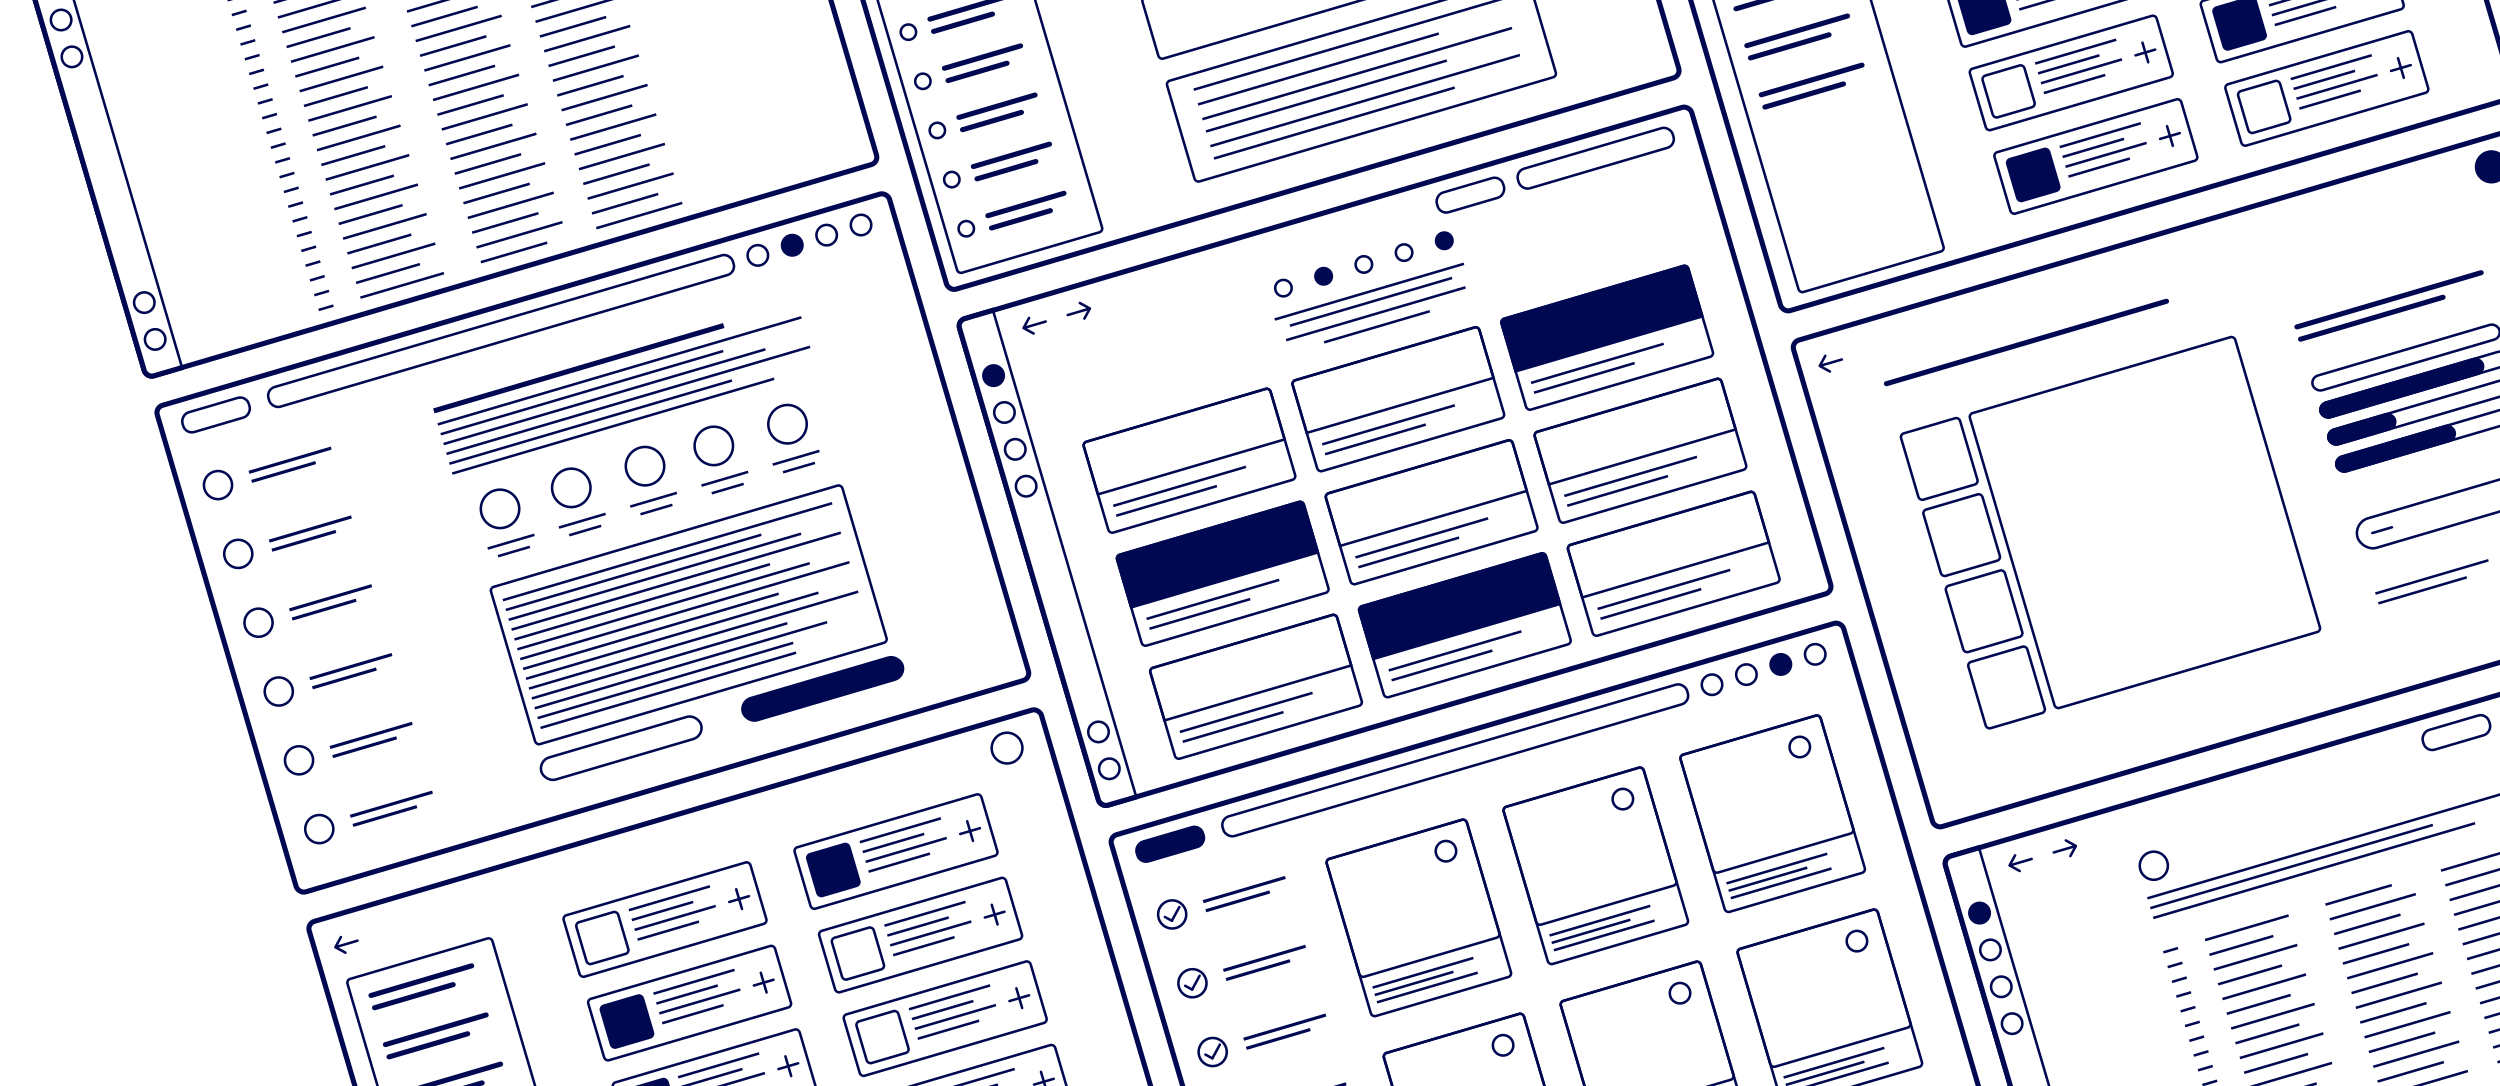 <svg width="976" height="424" viewBox="0 0 976 424" fill="none" xmlns="http://www.w3.org/2000/svg">
<rect x="325.503" y="-58.09" width="59" height="172" rx="1.5" transform="rotate(-16.406 325.503 -58.09)" stroke="#000851"/>
<rect x="361.808" y="6.798" width="33" height="2" rx="1" transform="rotate(-16.406 361.808 6.798)" fill="#000851"/>
<rect x="363.22" y="11.594" width="26" height="2" rx="1" transform="rotate(-16.406 363.22 11.594)" fill="#000851"/>
<circle cx="354.643" cy="12.556" r="3" transform="rotate(-16.406 354.643 12.556)" stroke="#000851"/>
<rect x="367.457" y="25.983" width="33" height="2" rx="1" transform="rotate(-16.406 367.457 25.983)" fill="#000851"/>
<rect x="368.869" y="30.78" width="26" height="2" rx="1" transform="rotate(-16.406 368.869 30.78)" fill="#000851"/>
<circle cx="360.292" cy="31.742" r="3" transform="rotate(-16.406 360.292 31.742)" stroke="#000851"/>
<rect x="373.106" y="45.169" width="33" height="2" rx="1" transform="rotate(-16.406 373.106 45.169)" fill="#000851"/>
<rect x="374.518" y="49.966" width="26" height="2" rx="1" transform="rotate(-16.406 374.518 49.966)" fill="#000851"/>
<circle cx="365.941" cy="50.927" r="3" transform="rotate(-16.406 365.941 50.927)" stroke="#000851"/>
<rect x="378.755" y="64.355" width="33" height="2" rx="1" transform="rotate(-16.406 378.755 64.355)" fill="#000851"/>
<rect x="380.167" y="69.151" width="26" height="2" rx="1" transform="rotate(-16.406 380.167 69.151)" fill="#000851"/>
<circle cx="371.589" cy="70.113" r="3" transform="rotate(-16.406 371.589 70.113)" stroke="#000851"/>
<rect x="384.404" y="83.54" width="33" height="2" rx="1" transform="rotate(-16.406 384.404 83.54)" fill="#000851"/>
<rect x="385.816" y="88.337" width="26" height="2" rx="1" transform="rotate(-16.406 385.816 88.337)" fill="#000851"/>
<circle cx="377.238" cy="89.299" r="3" transform="rotate(-16.406 377.238 89.299)" stroke="#000851"/>
<rect x="465.879" y="34.533" width="126" height="1" transform="rotate(-16.406 465.879 34.533)" fill="#000851"/>
<rect x="467.574" y="40.289" width="98" height="1" transform="rotate(-16.406 467.574 40.289)" fill="#000851"/>
<rect x="469.268" y="46.044" width="126" height="1" transform="rotate(-16.406 469.268 46.044)" fill="#000851"/>
<rect x="470.681" y="50.841" width="98" height="1" transform="rotate(-16.406 470.681 50.841)" fill="#000851"/>
<rect x="472.375" y="56.596" width="126" height="1" transform="rotate(-16.406 472.375 56.596)" fill="#000851"/>
<rect x="473.788" y="61.393" width="98" height="1" transform="rotate(-16.406 473.788 61.393)" fill="#000851"/>
<rect x="455.212" y="31.94" width="147" height="41" rx="1.5" transform="rotate(-16.406 455.212 31.94)" stroke="#000851"/>
<rect x="445.609" y="-0.676" width="147" height="25" rx="1.5" transform="rotate(-16.406 445.609 -0.676)" stroke="#000851"/>
<rect x="314.437" y="-76.202" width="298" height="198" rx="3" transform="rotate(-16.406 314.437 -76.202)" stroke="#000851" stroke-width="2"/>
<rect x="655.415" y="-45.77" width="59" height="167" rx="1.5" transform="rotate(-16.406 655.415 -45.77)" stroke="#000851"/>
<rect x="676.479" y="2.756" width="34" height="2" rx="1" transform="rotate(-16.406 676.479 2.756)" fill="#000851"/>
<rect x="680.715" y="17.145" width="43" height="2" rx="1" transform="rotate(-16.406 680.715 17.145)" fill="#000851"/>
<rect x="682.128" y="21.942" width="34" height="2" rx="1" transform="rotate(-16.406 682.128 21.942)" fill="#000851"/>
<rect x="686.364" y="36.331" width="43" height="2" rx="1" transform="rotate(-16.406 686.364 36.331)" fill="#000851"/>
<rect x="687.777" y="41.128" width="34" height="2" rx="1" transform="rotate(-16.406 687.777 41.128)" fill="#000851"/>
<rect x="787.031" y="-0.605" width="33" height="1" transform="rotate(-16.406 787.031 -0.605)" fill="#000851"/>
<rect x="788.16" y="3.232" width="25" height="1" transform="rotate(-16.406 788.16 3.232)" fill="#000851"/>
<rect x="759.038" y="-5.394" width="76" height="25" rx="1.5" transform="rotate(-16.406 759.038 -5.394)" stroke="#000851"/>
<rect x="764.005" y="-2.687" width="17" height="17" rx="1.5" transform="rotate(-16.406 764.005 -2.687)" fill="#000851" stroke="#000851"/>
<rect x="794.374" y="24.336" width="33" height="1" transform="rotate(-16.406 794.374 24.336)" fill="#000851"/>
<rect x="833.086" y="21.277" width="9" height="1" rx="0.5" transform="rotate(-16.406 833.086 21.277)" fill="#000851"/>
<rect x="838.336" y="24.944" width="9" height="1" rx="0.5" transform="rotate(-106.406 838.336 24.944)" fill="#000851"/>
<rect x="795.504" y="28.173" width="25" height="1" transform="rotate(-16.406 795.504 28.173)" fill="#000851"/>
<rect x="796.634" y="32.01" width="33" height="1" transform="rotate(-16.406 796.634 32.01)" fill="#000851"/>
<rect x="797.763" y="35.847" width="25" height="1" transform="rotate(-16.406 797.763 35.847)" fill="#000851"/>
<rect x="768.641" y="27.221" width="76" height="25" rx="1.5" transform="rotate(-16.406 768.641 27.221)" stroke="#000851"/>
<rect x="773.608" y="29.929" width="17" height="17" rx="1.5" transform="rotate(-16.406 773.608 29.929)" stroke="#000851"/>
<rect x="803.977" y="56.952" width="33" height="1" transform="rotate(-16.406 803.977 56.952)" fill="#000851"/>
<rect x="842.689" y="53.893" width="9" height="1" rx="0.5" transform="rotate(-16.406 842.689 53.893)" fill="#000851"/>
<rect x="847.939" y="57.56" width="9" height="1" rx="0.5" transform="rotate(-106.406 847.939 57.56)" fill="#000851"/>
<rect x="805.107" y="60.789" width="25" height="1" transform="rotate(-16.406 805.107 60.789)" fill="#000851"/>
<rect x="806.237" y="64.626" width="33" height="1" transform="rotate(-16.406 806.237 64.626)" fill="#000851"/>
<rect x="807.366" y="68.463" width="25" height="1" transform="rotate(-16.406 807.366 68.463)" fill="#000851"/>
<rect x="778.244" y="59.837" width="76" height="25" rx="1.5" transform="rotate(-16.406 778.244 59.837)" stroke="#000851"/>
<rect x="783.211" y="62.544" width="17" height="17" rx="1.5" transform="rotate(-16.406 783.211 62.544)" fill="#000851" stroke="#000851"/>
<rect x="885.677" y="1.623" width="25" height="1" transform="rotate(-16.406 885.677 1.623)" fill="#000851"/>
<rect x="886.806" y="5.46" width="33" height="1" transform="rotate(-16.406 886.806 5.46)" fill="#000851"/>
<rect x="887.936" y="9.298" width="25" height="1" transform="rotate(-16.406 887.936 9.298)" fill="#000851"/>
<rect x="858.814" y="0.672" width="76" height="25" rx="1.5" transform="rotate(-16.406 858.814 0.672)" stroke="#000851"/>
<rect x="863.781" y="3.379" width="17" height="17" rx="1.5" transform="rotate(-16.406 863.781 3.379)" fill="#000851" stroke="#000851"/>
<rect x="894.15" y="30.402" width="33" height="1" transform="rotate(-16.406 894.15 30.402)" fill="#000851"/>
<rect x="932.862" y="27.343" width="9" height="1" rx="0.5" transform="rotate(-16.406 932.862 27.343)" fill="#000851"/>
<rect x="938.112" y="31.01" width="9" height="1" rx="0.5" transform="rotate(-106.406 938.112 31.01)" fill="#000851"/>
<rect x="895.28" y="34.239" width="25" height="1" transform="rotate(-16.406 895.28 34.239)" fill="#000851"/>
<rect x="896.409" y="38.076" width="33" height="1" transform="rotate(-16.406 896.409 38.076)" fill="#000851"/>
<rect x="897.539" y="41.913" width="25" height="1" transform="rotate(-16.406 897.539 41.913)" fill="#000851"/>
<rect x="868.417" y="33.287" width="76" height="25" rx="1.5" transform="rotate(-16.406 868.417 33.287)" stroke="#000851"/>
<rect x="873.384" y="35.995" width="17" height="17" rx="1.5" transform="rotate(-16.406 873.384 35.995)" stroke="#000851"/>
<rect x="640.059" y="-67.831" width="298" height="198" rx="3" transform="rotate(-16.406 640.059 -67.831)" stroke="#000851" stroke-width="2"/>
<path d="M719.211 140.808C719.476 140.73 719.627 140.452 719.549 140.187C719.471 139.922 719.193 139.771 718.928 139.849L719.211 140.808ZM709.997 142.631C709.865 142.874 709.954 143.177 710.197 143.309L714.148 145.463C714.39 145.595 714.694 145.506 714.826 145.263C714.958 145.021 714.869 144.717 714.626 144.585L711.114 142.671L713.029 139.159C713.161 138.916 713.071 138.612 712.829 138.48C712.587 138.348 712.283 138.437 712.151 138.68L709.997 142.631ZM718.928 139.849L710.295 142.391L710.577 143.35L719.211 140.808L718.928 139.849Z" fill="#000851"/>
<circle cx="972.659" cy="65.142" r="6" transform="rotate(-16.406 972.659 65.142)" fill="#000851" stroke="#000851"/>
<rect x="925.522" y="207.763" width="9" height="1" rx="0.5" transform="rotate(-16.406 925.522 207.763)" fill="#000851"/>
<rect x="927.222" y="231.239" width="46" height="1" transform="rotate(-16.406 927.222 231.239)" fill="#000851"/>
<rect x="928.352" y="235.076" width="36" height="1" transform="rotate(-16.406 928.352 235.076)" fill="#000851"/>
<rect x="768.624" y="161.702" width="108" height="120" rx="1.5" transform="rotate(-16.406 768.624 161.702)" stroke="#000851"/>
<rect x="741.764" y="169.611" width="24" height="27" rx="1.5" transform="rotate(-16.406 741.764 169.611)" stroke="#000851"/>
<rect x="750.52" y="199.348" width="24" height="27" rx="1.5" transform="rotate(-16.406 750.52 199.348)" stroke="#000851"/>
<rect x="759.276" y="229.086" width="24" height="27" rx="1.5" transform="rotate(-16.406 759.276 229.086)" stroke="#000851"/>
<rect x="768.032" y="258.824" width="24" height="27" rx="1.5" transform="rotate(-16.406 768.032 258.824)" stroke="#000851"/>
<rect x="911.349" y="179.099" width="76" height="6" rx="3" transform="rotate(-16.406 911.349 179.099)" stroke="#000851"/>
<rect x="911.349" y="179.099" width="48" height="6" rx="3" transform="rotate(-16.406 911.349 179.099)" fill="#000851" stroke="#000851"/>
<rect x="908.242" y="168.547" width="76" height="6" rx="3" transform="rotate(-16.406 908.242 168.547)" stroke="#000851"/>
<rect x="908.242" y="168.547" width="27" height="6" rx="3" transform="rotate(-16.406 908.242 168.547)" fill="#000851" stroke="#000851"/>
<rect x="905.135" y="157.994" width="76" height="6" rx="3" transform="rotate(-16.406 905.135 157.994)" stroke="#000851"/>
<rect x="905.135" y="157.994" width="66" height="6" rx="3" transform="rotate(-16.406 905.135 157.994)" fill="#000851" stroke="#000851"/>
<rect x="902.028" y="147.442" width="76" height="6" rx="3" transform="rotate(-16.406 902.028 147.442)" stroke="#000851"/>
<rect x="918.692" y="204.04" width="76" height="12" rx="6" transform="rotate(-16.406 918.692 204.04)" stroke="#000851"/>
<rect x="895.476" y="126.959" width="77" height="2" rx="1" transform="rotate(-16.406 895.476 126.959)" fill="#000851"/>
<rect x="735.212" y="149.127" width="116" height="2" rx="1" transform="rotate(-16.406 735.212 149.127)" fill="#000851"/>
<rect x="896.888" y="131.755" width="60" height="2" rx="1" transform="rotate(-16.406 896.888 131.755)" fill="#000851"/>
<rect x="699.372" y="133.618" width="298" height="198" rx="3" transform="rotate(-16.406 699.372 133.618)" stroke="#000851" stroke-width="2"/>
<rect x="0.338" y="-0.621" width="27" height="8" rx="3.5" transform="matrix(0.959 -0.282 -0.282 -0.959 444.53 336.747)" fill="#000851" stroke="#000851"/>
<rect x="659.91" y="273.979" width="189" height="8" rx="3.5" transform="rotate(163.594 659.91 273.979)" stroke="#000851"/>
<circle cx="668.373" cy="267.318" r="4" transform="rotate(-16.406 668.373 267.318)" stroke="#000851"/>
<circle cx="681.803" cy="263.364" r="4" transform="rotate(-16.406 681.803 263.364)" stroke="#000851"/>
<circle cx="695.233" cy="259.409" r="4" transform="rotate(-16.406 695.233 259.409)" fill="#000851" stroke="#000851"/>
<circle cx="708.663" cy="255.455" r="4" transform="rotate(-16.406 708.663 255.455)" stroke="#000851"/>
<circle r="4" transform="matrix(-0.959 0.282 0.282 0.959 564.498 332.303)" stroke="#000851"/>
<rect x="517.546" y="335.702" width="57" height="64" rx="1.5" transform="rotate(-16.406 517.546 335.702)" stroke="#000851"/>
<rect x="535.732" y="385.076" width="41" height="1" transform="rotate(-16.406 535.732 385.076)" fill="#000851"/>
<rect x="537.427" y="390.832" width="41" height="1" transform="rotate(-16.406 537.427 390.832)" fill="#000851"/>
<rect x="536.58" y="387.954" width="32" height="1" transform="rotate(-16.406 536.58 387.954)" fill="#000851"/>
<rect x="517.546" y="335.702" width="57" height="48" rx="1.5" transform="rotate(-16.406 517.546 335.702)" stroke="#000851"/>
<circle r="4" transform="matrix(-0.959 0.282 0.282 0.959 633.566 311.967)" stroke="#000851"/>
<rect x="586.615" y="315.366" width="57" height="64" rx="1.5" transform="rotate(-16.406 586.615 315.366)" stroke="#000851"/>
<rect x="604.801" y="364.74" width="41" height="1" transform="rotate(-16.406 604.801 364.74)" fill="#000851"/>
<rect x="606.495" y="370.496" width="41" height="1" transform="rotate(-16.406 606.495 370.496)" fill="#000851"/>
<rect x="605.648" y="367.618" width="32" height="1" transform="rotate(-16.406 605.648 367.618)" fill="#000851"/>
<rect x="586.615" y="315.366" width="57" height="48" rx="1.5" transform="rotate(-16.406 586.615 315.366)" stroke="#000851"/>
<circle r="4" transform="matrix(-0.959 0.282 0.282 0.959 702.635 291.631)" stroke="#000851"/>
<rect x="655.683" y="295.03" width="57" height="64" rx="1.5" transform="rotate(-16.406 655.683 295.03)" stroke="#000851"/>
<rect x="673.869" y="344.404" width="41" height="1" transform="rotate(-16.406 673.869 344.404)" fill="#000851"/>
<rect x="675.564" y="350.16" width="41" height="1" transform="rotate(-16.406 675.564 350.16)" fill="#000851"/>
<rect x="674.717" y="347.282" width="32" height="1" transform="rotate(-16.406 674.717 347.282)" fill="#000851"/>
<rect x="655.683" y="295.03" width="57" height="48" rx="1.5" transform="rotate(-16.406 655.683 295.03)" stroke="#000851"/>
<circle r="4" transform="matrix(-0.959 0.282 0.282 0.959 586.811 408.086)" stroke="#000851"/>
<rect x="539.86" y="411.486" width="57" height="64" rx="1.5" transform="rotate(-16.406 539.86 411.486)" stroke="#000851"/>
<rect x="539.86" y="411.486" width="57" height="48" rx="1.5" transform="rotate(-16.406 539.86 411.486)" stroke="#000851"/>
<circle r="4" transform="matrix(-0.959 0.282 0.282 0.959 655.88 387.75)" stroke="#000851"/>
<rect x="608.928" y="391.15" width="57" height="64" rx="1.5" transform="rotate(-16.406 608.928 391.15)" stroke="#000851"/>
<rect x="608.928" y="391.15" width="57" height="48" rx="1.5" transform="rotate(-16.406 608.928 391.15)" stroke="#000851"/>
<circle r="4" transform="matrix(-0.959 0.282 0.282 0.959 724.948 367.414)" stroke="#000851"/>
<rect x="677.996" y="370.814" width="57" height="64" rx="1.5" transform="rotate(-16.406 677.996 370.814)" stroke="#000851"/>
<rect x="696.182" y="420.188" width="41" height="1" transform="rotate(-16.406 696.182 420.188)" fill="#000851"/>
<rect x="697.877" y="425.943" width="41" height="1" transform="rotate(-16.406 697.877 425.943)" fill="#000851"/>
<rect x="697.03" y="423.065" width="32" height="1" transform="rotate(-16.406 697.03 423.065)" fill="#000851"/>
<rect x="677.996" y="370.814" width="57" height="48" rx="1.5" transform="rotate(-16.406 677.996 370.814)" stroke="#000851"/>
<rect x="469.526" y="351.405" width="33.48" height="1.238" transform="rotate(-16.406 469.526 351.405)" fill="#000851"/>
<rect x="470.575" y="354.967" width="26.04" height="1.238" transform="rotate(-16.406 470.575 354.967)" fill="#000851"/>
<circle cx="457.621" cy="356.995" r="5.5" transform="rotate(-16.406 457.621 356.995)" stroke="#000851"/>
<path d="M454.788 357.995L457.504 359.476" stroke="#000851" stroke-linecap="round" stroke-linejoin="round"/>
<path d="M457.52 359.415L460.425 354.084" stroke="#000851" stroke-linecap="round" stroke-linejoin="round"/>
<rect x="477.435" y="378.264" width="33.48" height="1.238" transform="rotate(-16.406 477.435 378.264)" fill="#000851"/>
<rect x="478.483" y="381.826" width="26.04" height="1.238" transform="rotate(-16.406 478.483 381.826)" fill="#000851"/>
<circle cx="465.529" cy="383.855" r="5.5" transform="rotate(-16.406 465.529 383.855)" stroke="#000851"/>
<path d="M462.696 384.855L465.413 386.336" stroke="#000851" stroke-linecap="round" stroke-linejoin="round"/>
<path d="M465.428 386.275L468.334 380.944" stroke="#000851" stroke-linecap="round" stroke-linejoin="round"/>
<rect x="485.343" y="405.125" width="33.48" height="1.238" transform="rotate(-16.406 485.343 405.125)" fill="#000851"/>
<rect x="486.392" y="408.686" width="26.04" height="1.238" transform="rotate(-16.406 486.392 408.686)" fill="#000851"/>
<circle cx="473.437" cy="410.715" r="5.5" transform="rotate(-16.406 473.437 410.715)" stroke="#000851"/>
<path d="M470.604 411.715L473.321 413.196" stroke="#000851" stroke-linecap="round" stroke-linejoin="round"/>
<path d="M473.336 413.135L476.242 407.804" stroke="#000851" stroke-linecap="round" stroke-linejoin="round"/>
<rect x="493.252" y="431.984" width="33.48" height="1.238" transform="rotate(-16.406 493.252 431.984)" fill="#000851"/>
<rect x="433.063" y="326.697" width="298" height="198" rx="3" transform="rotate(-16.406 433.063 326.697)" stroke="#000851" stroke-width="2"/>
<rect x="0.338" y="-0.621" width="27" height="8" rx="3.5" transform="matrix(0.959 -0.282 -0.282 -0.959 72.022 169.135)" stroke="#000851"/>
<rect x="287.401" y="106.368" width="189" height="8" rx="3.5" transform="rotate(163.594 287.401 106.368)" stroke="#000851"/>
<circle cx="295.864" cy="99.706" r="4" transform="rotate(-16.406 295.864 99.706)" stroke="#000851"/>
<circle cx="309.295" cy="95.752" r="4" transform="rotate(-16.406 309.295 95.752)" fill="#000851" stroke="#000851"/>
<circle cx="322.724" cy="91.797" r="4" transform="rotate(-16.406 322.724 91.797)" stroke="#000851"/>
<circle cx="336.154" cy="87.843" r="4" transform="rotate(-16.406 336.154 87.843)" stroke="#000851"/>
<rect x="97.018" y="183.793" width="33.48" height="1.238" transform="rotate(-16.406 97.018 183.793)" fill="#000851"/>
<rect x="98.067" y="187.355" width="26.04" height="1.238" transform="rotate(-16.406 98.067 187.355)" fill="#000851"/>
<circle cx="85.112" cy="189.383" r="5.5" transform="rotate(-16.406 85.112 189.383)" stroke="#000851"/>
<rect x="104.927" y="210.653" width="33.48" height="1.238" transform="rotate(-16.406 104.927 210.653)" fill="#000851"/>
<rect x="105.975" y="214.215" width="26.04" height="1.238" transform="rotate(-16.406 105.975 214.215)" fill="#000851"/>
<circle cx="93.021" cy="216.243" r="5.5" transform="rotate(-16.406 93.021 216.243)" stroke="#000851"/>
<rect x="112.835" y="237.513" width="33.48" height="1.238" transform="rotate(-16.406 112.835 237.513)" fill="#000851"/>
<rect x="113.884" y="241.074" width="26.04" height="1.238" transform="rotate(-16.406 113.884 241.074)" fill="#000851"/>
<circle cx="100.929" cy="243.103" r="5.5" transform="rotate(-16.406 100.929 243.103)" stroke="#000851"/>
<rect x="120.743" y="264.373" width="33.48" height="1.238" transform="rotate(-16.406 120.743 264.373)" fill="#000851"/>
<rect x="121.792" y="267.935" width="26.04" height="1.238" transform="rotate(-16.406 121.792 267.935)" fill="#000851"/>
<circle cx="108.838" cy="269.963" r="5.5" transform="rotate(-16.406 108.838 269.963)" stroke="#000851"/>
<rect x="128.652" y="291.232" width="33.48" height="1.238" transform="rotate(-16.406 128.652 291.232)" fill="#000851"/>
<rect x="129.7" y="294.794" width="26.04" height="1.238" transform="rotate(-16.406 129.7 294.794)" fill="#000851"/>
<circle cx="116.746" cy="296.823" r="5.5" transform="rotate(-16.406 116.746 296.823)" stroke="#000851"/>
<rect x="136.56" y="318.093" width="33.48" height="1.238" transform="rotate(-16.406 136.56 318.093)" fill="#000851"/>
<rect x="137.609" y="321.654" width="26.04" height="1.238" transform="rotate(-16.406 137.609 321.654)" fill="#000851"/>
<circle cx="124.654" cy="323.683" r="5.5" transform="rotate(-16.406 124.654 323.683)" stroke="#000851"/>
<rect x="191.275" y="229.533" width="143" height="64" rx="1.5" transform="rotate(-16.406 191.275 229.533)" stroke="#000851"/>
<rect x="210.087" y="296.965" width="65" height="9" rx="4.5" transform="rotate(-16.406 210.087 296.965)" stroke="#000851"/>
<rect x="288.748" y="273.805" width="65" height="9" rx="4.5" transform="rotate(-16.406 288.748 273.805)" fill="#000851" stroke="#000851"/>
<rect x="174.16" y="176.716" width="148" height="1" transform="rotate(-16.406 174.16 176.716)" fill="#000851"/>
<rect x="175.29" y="180.553" width="115" height="1" transform="rotate(-16.406 175.29 180.553)" fill="#000851"/>
<rect x="176.42" y="184.39" width="131" height="1" transform="rotate(-16.406 176.42 184.39)" fill="#000851"/>
<rect x="170.771" y="165.205" width="148" height="1" transform="rotate(-16.406 170.771 165.205)" fill="#000851"/>
<rect x="169.076" y="159.449" width="118" height="2" transform="rotate(-16.406 169.076 159.449)" fill="#000851"/>
<rect x="171.901" y="169.042" width="115" height="1" transform="rotate(-16.406 171.901 169.042)" fill="#000851"/>
<rect x="173.031" y="172.879" width="131" height="1" transform="rotate(-16.406 173.031 172.879)" fill="#000851"/>
<rect x="199.575" y="245.332" width="134" height="1" transform="rotate(-16.406 199.575 245.332)" fill="#000851"/>
<rect x="200.705" y="249.169" width="104" height="1" transform="rotate(-16.406 200.705 249.169)" fill="#000851"/>
<rect x="201.835" y="253.006" width="119" height="1" transform="rotate(-16.406 201.835 253.006)" fill="#000851"/>
<rect x="196.186" y="233.82" width="134" height="1" transform="rotate(-16.406 196.186 233.82)" fill="#000851"/>
<rect x="197.315" y="237.657" width="104" height="1" transform="rotate(-16.406 197.315 237.657)" fill="#000851"/>
<rect x="198.445" y="241.495" width="119" height="1" transform="rotate(-16.406 198.445 241.495)" fill="#000851"/>
<rect x="206.354" y="268.354" width="134" height="1" transform="rotate(-16.406 206.354 268.354)" fill="#000851"/>
<rect x="207.484" y="272.192" width="104" height="1" transform="rotate(-16.406 207.484 272.192)" fill="#000851"/>
<rect x="209.743" y="279.866" width="104" height="1" transform="rotate(-16.406 209.743 279.866)" fill="#000851"/>
<rect x="210.873" y="283.703" width="104" height="1" transform="rotate(-16.406 210.873 283.703)" fill="#000851"/>
<rect x="208.613" y="276.029" width="119" height="1" transform="rotate(-16.406 208.613 276.029)" fill="#000851"/>
<rect x="202.964" y="256.843" width="134" height="1" transform="rotate(-16.406 202.964 256.843)" fill="#000851"/>
<rect x="204.094" y="260.68" width="104" height="1" transform="rotate(-16.406 204.094 260.68)" fill="#000851"/>
<rect x="205.224" y="264.517" width="119" height="1" transform="rotate(-16.406 205.224 264.517)" fill="#000851"/>
<rect x="190.254" y="213.675" width="19" height="1" transform="rotate(-16.406 190.254 213.675)" fill="#000851"/>
<rect x="194.262" y="216.665" width="13" height="1" transform="rotate(-16.406 194.262 216.665)" fill="#000851"/>
<circle cx="195.216" cy="198.663" r="7.5" transform="rotate(-16.406 195.216 198.663)" stroke="#000851"/>
<rect x="218.074" y="205.484" width="19" height="1" transform="rotate(-16.406 218.074 205.484)" fill="#000851"/>
<rect x="222.081" y="208.474" width="13" height="1" transform="rotate(-16.406 222.081 208.474)" fill="#000851"/>
<circle cx="223.035" cy="190.472" r="7.5" transform="rotate(-16.406 223.035 190.472)" stroke="#000851"/>
<rect x="245.893" y="197.294" width="19" height="1" transform="rotate(-16.406 245.893 197.294)" fill="#000851"/>
<rect x="249.9" y="200.283" width="13" height="1" transform="rotate(-16.406 249.9 200.283)" fill="#000851"/>
<circle cx="251.814" cy="181.998" r="7.5" transform="rotate(-16.406 251.814 181.998)" stroke="#000851"/>
<rect x="273.712" y="189.103" width="19" height="1" transform="rotate(-16.406 273.712 189.103)" fill="#000851"/>
<rect x="277.72" y="192.093" width="13" height="1" transform="rotate(-16.406 277.72 192.093)" fill="#000851"/>
<circle cx="278.674" cy="174.09" r="7.5" transform="rotate(-16.406 278.674 174.09)" stroke="#000851"/>
<rect x="301.531" y="180.912" width="19" height="1" transform="rotate(-16.406 301.531 180.912)" fill="#000851"/>
<rect x="305.539" y="183.902" width="13" height="1" transform="rotate(-16.406 305.539 183.902)" fill="#000851"/>
<circle cx="307.452" cy="165.617" r="7.5" transform="rotate(-16.406 307.452 165.617)" stroke="#000851"/>
<rect x="60.555" y="159.086" width="298" height="198" rx="3" transform="rotate(-16.406 60.555 159.086)" stroke="#000851" stroke-width="2"/>
<rect x="0.338" y="-0.621" width="27" height="8" rx="3.5" transform="matrix(0.959 -0.282 -0.282 -0.959 946.661 293.148)" stroke="#000851"/>
<rect x="1039.25" y="266.533" width="63" height="8" rx="3.5" transform="rotate(163.594 1039.25 266.533)" stroke="#000851"/>
<circle cx="777.066" cy="370.857" r="4" transform="rotate(-16.701 777.066 370.857)" stroke="#000851"/>
<circle cx="781.302" cy="385.246" r="4" transform="rotate(-16.701 781.302 385.246)" stroke="#000851"/>
<circle cx="785.539" cy="399.636" r="4" transform="rotate(-16.701 785.539 399.636)" stroke="#000851"/>
<circle cx="772.829" cy="356.468" r="4" transform="rotate(-16.701 772.829 356.468)" fill="#000851" stroke="#000851"/>
<path d="M793.307 335.82C793.572 335.742 793.724 335.464 793.646 335.199C793.568 334.934 793.29 334.782 793.025 334.86L793.307 335.82ZM784.094 337.643C783.962 337.885 784.051 338.189 784.293 338.321L788.245 340.475C788.487 340.607 788.791 340.518 788.923 340.275C789.055 340.033 788.966 339.729 788.723 339.597L785.211 337.682L787.125 334.17C787.258 333.928 787.168 333.624 786.926 333.492C786.683 333.36 786.38 333.449 786.247 333.692L784.094 337.643ZM793.025 334.86L784.391 337.402L784.674 338.362L793.307 335.82L793.025 334.86Z" fill="#000851"/>
<path d="M801.941 333.278C801.676 333.356 801.398 333.204 801.32 332.939C801.242 332.674 801.394 332.396 801.659 332.318L801.941 333.278ZM810.673 329.817C810.915 329.949 811.005 330.253 810.873 330.495L808.719 334.447C808.587 334.689 808.283 334.778 808.041 334.646C807.798 334.514 807.709 334.21 807.841 333.968L809.755 330.456L806.243 328.541C806.001 328.409 805.911 328.106 806.043 327.863C806.176 327.621 806.479 327.531 806.722 327.663L810.673 329.817ZM801.659 332.318L810.292 329.776L810.575 330.736L801.941 333.278L801.659 332.318Z" fill="#000851"/>
<path d="M759.053 338.087C758.507 336.233 759.568 334.287 761.422 333.741L772.454 330.493L828.66 521.39L817.629 524.638C815.774 525.184 813.829 524.124 813.283 522.269L759.053 338.087Z" stroke="#000851"/>
<rect x="838.204" y="350.225" width="148" height="1" transform="rotate(-16.406 838.204 350.225)" fill="#000851"/>
<rect x="839.334" y="354.062" width="115" height="1" transform="rotate(-16.406 839.334 354.062)" fill="#000851"/>
<rect x="840.464" y="357.9" width="131" height="1" transform="rotate(-16.406 840.464 357.9)" fill="#000851"/>
<circle cx="840.853" cy="337.979" r="5.5" transform="rotate(-16.406 840.853 337.979)" stroke="#000851"/>
<rect x="860.726" y="366.528" width="34" height="1" transform="rotate(-16.406 860.726 366.528)" fill="#000851"/>
<rect x="862.421" y="372.284" width="26" height="1" transform="rotate(-16.406 862.421 372.284)" fill="#000851"/>
<rect x="864.115" y="378.04" width="34" height="1" transform="rotate(-16.406 864.115 378.04)" fill="#000851"/>
<rect x="865.81" y="383.795" width="26" height="1" transform="rotate(-16.406 865.81 383.795)" fill="#000851"/>
<rect x="867.505" y="389.551" width="34" height="1" transform="rotate(-16.406 867.505 389.551)" fill="#000851"/>
<rect x="869.199" y="395.307" width="26" height="1" transform="rotate(-16.406 869.199 395.307)" fill="#000851"/>
<rect x="870.894" y="401.062" width="34" height="1" transform="rotate(-16.406 870.894 401.062)" fill="#000851"/>
<rect x="872.589" y="406.818" width="26" height="1" transform="rotate(-16.406 872.589 406.818)" fill="#000851"/>
<rect x="874.283" y="412.574" width="34" height="1" transform="rotate(-16.406 874.283 412.574)" fill="#000851"/>
<rect x="875.978" y="418.33" width="26" height="1" transform="rotate(-16.406 875.978 418.33)" fill="#000851"/>
<rect x="877.673" y="424.085" width="34" height="1" transform="rotate(-16.406 877.673 424.085)" fill="#000851"/>
<rect x="879.367" y="429.841" width="26" height="1" transform="rotate(-16.406 879.367 429.841)" fill="#000851"/>
<rect x="844.418" y="371.33" width="6" height="1" transform="rotate(-16.406 844.418 371.33)" fill="#000851"/>
<rect x="846.113" y="377.085" width="6" height="1" transform="rotate(-16.406 846.113 377.085)" fill="#000851"/>
<rect x="847.808" y="382.841" width="6" height="1" transform="rotate(-16.406 847.808 382.841)" fill="#000851"/>
<rect x="849.502" y="388.597" width="6" height="1" transform="rotate(-16.406 849.502 388.597)" fill="#000851"/>
<rect x="851.197" y="394.353" width="6" height="1" transform="rotate(-16.406 851.197 394.353)" fill="#000851"/>
<rect x="852.892" y="400.108" width="6" height="1" transform="rotate(-16.406 852.892 400.108)" fill="#000851"/>
<rect x="854.586" y="405.864" width="6" height="1" transform="rotate(-16.406 854.586 405.864)" fill="#000851"/>
<rect x="856.281" y="411.62" width="6" height="1" transform="rotate(-16.406 856.281 411.62)" fill="#000851"/>
<rect x="857.976" y="417.375" width="6" height="1" transform="rotate(-16.406 857.976 417.375)" fill="#000851"/>
<rect x="859.67" y="423.131" width="6" height="1" transform="rotate(-16.406 859.67 423.131)" fill="#000851"/>
<rect x="952.817" y="339.414" width="35" height="1" transform="rotate(-16.406 952.817 339.414)" fill="#000851"/>
<rect x="954.512" y="345.169" width="27" height="1" transform="rotate(-16.406 954.512 345.169)" fill="#000851"/>
<rect x="956.207" y="350.925" width="35" height="1" transform="rotate(-16.406 956.207 350.925)" fill="#000851"/>
<rect x="957.901" y="356.681" width="27" height="1" transform="rotate(-16.406 957.901 356.681)" fill="#000851"/>
<rect x="959.596" y="362.436" width="35" height="1" transform="rotate(-16.406 959.596 362.436)" fill="#000851"/>
<rect x="961.291" y="368.192" width="27" height="1" transform="rotate(-16.406 961.291 368.192)" fill="#000851"/>
<rect x="962.985" y="373.948" width="35" height="1" transform="rotate(-16.406 962.985 373.948)" fill="#000851"/>
<rect x="964.68" y="379.703" width="27" height="1" transform="rotate(-16.406 964.68 379.703)" fill="#000851"/>
<rect x="966.375" y="385.459" width="35" height="1" transform="rotate(-16.406 966.375 385.459)" fill="#000851"/>
<rect x="968.069" y="391.215" width="27" height="1" transform="rotate(-16.406 968.069 391.215)" fill="#000851"/>
<rect x="969.764" y="396.97" width="35" height="1" transform="rotate(-16.406 969.764 396.97)" fill="#000851"/>
<rect x="971.458" y="402.726" width="27" height="1" transform="rotate(-16.406 971.458 402.726)" fill="#000851"/>
<rect x="973.153" y="408.482" width="35" height="1" transform="rotate(-16.406 973.153 408.482)" fill="#000851"/>
<rect x="974.848" y="414.238" width="27" height="1" transform="rotate(-16.406 974.848 414.238)" fill="#000851"/>
<rect width="35" height="1" transform="matrix(0.959 -0.282 -0.282 -0.959 930.044 428.472)" fill="#000851"/>
<rect width="27" height="1" transform="matrix(0.959 -0.282 -0.282 -0.959 928.349 422.716)" fill="#000851"/>
<rect width="35" height="1" transform="matrix(0.959 -0.282 -0.282 -0.959 926.655 416.96)" fill="#000851"/>
<rect width="27" height="1" transform="matrix(0.959 -0.282 -0.282 -0.959 924.96 411.205)" fill="#000851"/>
<rect width="35" height="1" transform="matrix(0.959 -0.282 -0.282 -0.959 923.265 405.449)" fill="#000851"/>
<rect width="27" height="1" transform="matrix(0.959 -0.282 -0.282 -0.959 921.571 399.693)" fill="#000851"/>
<rect width="35" height="1" transform="matrix(0.959 -0.282 -0.282 -0.959 919.876 393.938)" fill="#000851"/>
<rect width="27" height="1" transform="matrix(0.959 -0.282 -0.282 -0.959 918.181 388.182)" fill="#000851"/>
<rect width="35" height="1" transform="matrix(0.959 -0.282 -0.282 -0.959 916.487 382.426)" fill="#000851"/>
<rect width="27" height="1" transform="matrix(0.959 -0.282 -0.282 -0.959 914.792 376.67)" fill="#000851"/>
<rect width="35" height="1" transform="matrix(0.959 -0.282 -0.282 -0.959 913.097 370.915)" fill="#000851"/>
<rect width="27" height="1" transform="matrix(0.959 -0.282 -0.282 -0.959 911.403 365.159)" fill="#000851"/>
<rect width="35" height="1" transform="matrix(0.959 -0.282 -0.282 -0.959 909.708 359.403)" fill="#000851"/>
<rect width="27" height="1" transform="matrix(0.959 -0.282 -0.282 -0.959 908.013 353.648)" fill="#000851"/>
<rect x="758.686" y="335.068" width="298" height="198" rx="3" transform="rotate(-16.406 758.686 335.068)" stroke="#000851" stroke-width="2"/>
<rect x="0.338" y="-0.621" width="27" height="8" rx="3.5" transform="matrix(0.959 -0.282 -0.282 -0.959 561.725 83.328)" stroke="#000851"/>
<rect x="654.316" y="56.713" width="63" height="8" rx="3.5" transform="rotate(163.594 654.316 56.713)" stroke="#000851"/>
<circle cx="392.13" cy="161.037" r="4" transform="rotate(-16.701 392.13 161.037)" stroke="#000851"/>
<circle cx="396.366" cy="175.426" r="4" transform="rotate(-16.701 396.366 175.426)" stroke="#000851"/>
<circle cx="400.603" cy="189.816" r="4" transform="rotate(-16.701 400.603 189.816)" stroke="#000851"/>
<circle cx="387.893" cy="146.648" r="4" transform="rotate(-16.701 387.893 146.648)" fill="#000851" stroke="#000851"/>
<circle cx="433.084" cy="300.133" r="4" transform="rotate(-16.701 433.084 300.133)" stroke="#000851"/>
<circle cx="428.848" cy="285.744" r="4" transform="rotate(-16.701 428.848 285.744)" stroke="#000851"/>
<path d="M408.372 126C408.637 125.922 408.788 125.644 408.71 125.379C408.632 125.114 408.354 124.962 408.089 125.04L408.372 126ZM399.158 127.823C399.026 128.065 399.115 128.369 399.358 128.501L403.309 130.655C403.551 130.787 403.855 130.697 403.987 130.455C404.119 130.213 404.03 129.909 403.787 129.777L400.275 127.862L402.19 124.35C402.322 124.108 402.232 123.804 401.99 123.672C401.747 123.54 401.444 123.629 401.312 123.872L399.158 127.823ZM408.089 125.04L399.456 127.582L399.738 128.542L408.372 126L408.089 125.04Z" fill="#000851"/>
<path d="M417.005 123.458C416.741 123.536 416.463 123.384 416.385 123.119C416.307 122.854 416.458 122.576 416.723 122.498L417.005 123.458ZM425.737 119.997C425.98 120.129 426.069 120.433 425.937 120.675L423.783 124.626C423.651 124.869 423.347 124.958 423.105 124.826C422.862 124.694 422.773 124.39 422.905 124.148L424.819 120.636L421.307 118.721C421.065 118.589 420.975 118.286 421.108 118.043C421.24 117.801 421.543 117.711 421.786 117.843L425.737 119.997ZM416.723 122.498L425.357 119.956L425.639 120.916L417.005 123.458L416.723 122.498Z" fill="#000851"/>
<path d="M374.117 128.267C373.572 126.413 374.632 124.467 376.486 123.921L387.518 120.673L443.725 311.57L432.693 314.818C430.839 315.364 428.893 314.304 428.347 312.449L374.117 128.267Z" stroke="#000851"/>
<rect x="460.478" y="285.268" width="54" height="1" transform="rotate(-16.406 460.478 285.268)" fill="#000851"/>
<rect x="461.607" y="289.105" width="41" height="1" transform="rotate(-16.406 461.607 289.105)" fill="#000851"/>
<rect x="448.676" y="261.117" width="76" height="37" rx="1.5" transform="rotate(-16.406 448.676 261.117)" stroke="#000851"/>
<path d="M449.1 262.556C448.866 261.762 449.32 260.928 450.115 260.694L520.143 240.075C520.937 239.841 521.771 240.296 522.005 241.091L527.513 259.797L454.607 281.262L449.1 262.556Z" stroke="#000851"/>
<rect x="434.493" y="197.013" width="54" height="1" transform="rotate(-16.406 434.493 197.013)" fill="#000851"/>
<rect x="435.623" y="200.851" width="41" height="1" transform="rotate(-16.406 435.623 200.851)" fill="#000851"/>
<rect x="422.691" y="172.863" width="76" height="37" rx="1.5" transform="rotate(-16.406 422.691 172.863)" stroke="#000851"/>
<path d="M423.115 174.302C422.881 173.508 423.335 172.674 424.13 172.44L494.158 151.821C494.953 151.587 495.786 152.042 496.02 152.836L501.528 171.543L428.623 193.008L423.115 174.302Z" stroke="#000851"/>
<rect x="447.485" y="241.14" width="54" height="1" transform="rotate(-16.406 447.485 241.14)" fill="#000851"/>
<rect x="448.615" y="244.978" width="41" height="1" transform="rotate(-16.406 448.615 244.978)" fill="#000851"/>
<rect x="435.684" y="216.991" width="76" height="37" rx="1.5" transform="rotate(-16.406 435.684 216.991)" stroke="#000851"/>
<path d="M436.107 218.429C435.873 217.635 436.328 216.801 437.123 216.567L507.15 195.948C507.945 195.714 508.779 196.169 509.013 196.964L514.52 215.67L441.615 237.135L436.107 218.429Z" fill="#000851" stroke="#000851"/>
<rect x="542.017" y="261.26" width="54" height="1" transform="rotate(-16.406 542.017 261.26)" fill="#000851"/>
<rect x="543.146" y="265.097" width="41" height="1" transform="rotate(-16.406 543.146 265.097)" fill="#000851"/>
<rect x="530.215" y="237.11" width="76" height="37" rx="1.5" transform="rotate(-16.406 530.215 237.11)" stroke="#000851"/>
<path d="M530.639 238.549C530.405 237.754 530.859 236.92 531.654 236.686L601.682 216.068C602.476 215.834 603.31 216.288 603.544 217.083L609.052 235.789L536.146 257.255L530.639 238.549Z" fill="#000851" stroke="#000851"/>
<rect x="516.032" y="173.006" width="54" height="1" transform="rotate(-16.406 516.032 173.006)" fill="#000851"/>
<rect x="517.162" y="176.843" width="41" height="1" transform="rotate(-16.406 517.162 176.843)" fill="#000851"/>
<rect x="504.23" y="148.856" width="76" height="37" rx="1.5" transform="rotate(-16.406 504.23 148.856)" stroke="#000851"/>
<path d="M504.654 150.294C504.42 149.5 504.874 148.666 505.669 148.432L575.697 127.813C576.492 127.579 577.325 128.034 577.559 128.829L583.067 147.535L510.162 169L504.654 150.294Z" stroke="#000851"/>
<rect x="529.024" y="217.133" width="54" height="1" transform="rotate(-16.406 529.024 217.133)" fill="#000851"/>
<rect x="530.154" y="220.97" width="41" height="1" transform="rotate(-16.406 530.154 220.97)" fill="#000851"/>
<rect x="517.223" y="192.983" width="76" height="37" rx="1.5" transform="rotate(-16.406 517.223 192.983)" stroke="#000851"/>
<path d="M517.646 194.422C517.412 193.627 517.867 192.793 518.662 192.559L588.689 171.941C589.484 171.707 590.318 172.161 590.552 172.956L596.06 191.662L523.154 213.128L517.646 194.422Z" stroke="#000851"/>
<rect x="623.556" y="237.252" width="54" height="1" transform="rotate(-16.406 623.556 237.252)" fill="#000851"/>
<rect x="624.686" y="241.089" width="41" height="1" transform="rotate(-16.406 624.686 241.089)" fill="#000851"/>
<rect x="611.754" y="213.102" width="76" height="37" rx="1.5" transform="rotate(-16.406 611.754 213.102)" stroke="#000851"/>
<path d="M612.178 214.541C611.944 213.746 612.399 212.912 613.193 212.678L683.221 192.06C684.016 191.826 684.85 192.28 685.084 193.075L690.591 211.781L617.686 233.247L612.178 214.541Z" stroke="#000851"/>
<rect x="597.571" y="148.998" width="54" height="1" transform="rotate(-16.406 597.571 148.998)" fill="#000851"/>
<rect x="598.701" y="152.835" width="41" height="1" transform="rotate(-16.406 598.701 152.835)" fill="#000851"/>
<rect x="585.77" y="124.848" width="76" height="37" rx="1.5" transform="rotate(-16.406 585.77 124.848)" stroke="#000851"/>
<path d="M586.193 126.287C585.959 125.492 586.414 124.658 587.208 124.424L657.236 103.806C658.031 103.572 658.865 104.026 659.099 104.821L664.606 123.527L591.701 144.993L586.193 126.287Z" fill="#000851" stroke="#000851"/>
<rect x="610.563" y="193.125" width="54" height="1" transform="rotate(-16.406 610.563 193.125)" fill="#000851"/>
<rect x="611.693" y="196.962" width="41" height="1" transform="rotate(-16.406 611.693 196.962)" fill="#000851"/>
<rect x="598.762" y="168.975" width="76" height="37" rx="1.5" transform="rotate(-16.406 598.762 168.975)" stroke="#000851"/>
<path d="M599.186 170.414C598.952 169.619 599.406 168.785 600.201 168.551L670.229 147.933C671.023 147.699 671.857 148.153 672.091 148.948L677.599 167.654L604.693 189.12L599.186 170.414Z" stroke="#000851"/>
<path d="M504.138 111.577C504.639 113.278 503.663 115.066 501.956 115.569C500.249 116.071 498.461 115.097 497.96 113.396C497.459 111.695 498.434 109.907 500.141 109.404C501.848 108.902 503.637 109.876 504.138 111.577Z" stroke="#000851"/>
<path d="M519.839 106.954C520.34 108.655 519.364 110.443 517.658 110.946C515.951 111.448 514.162 110.474 513.661 108.773C513.16 107.072 514.136 105.284 515.843 104.781C517.549 104.279 519.338 105.253 519.839 106.954Z" fill="#000851" stroke="#000851"/>
<path d="M535.54 102.331C536.041 104.032 535.066 105.82 533.359 106.323C531.652 106.825 529.864 105.851 529.363 104.15C528.862 102.448 529.837 100.661 531.544 100.158C533.251 99.656 535.039 100.63 535.54 102.331Z" stroke="#000851"/>
<path d="M551.242 97.708C551.743 99.409 550.767 101.197 549.061 101.7C547.354 102.202 545.565 101.228 545.064 99.527C544.563 97.825 545.539 96.038 547.246 95.535C548.952 95.033 550.741 96.007 551.242 97.708Z" stroke="#000851"/>
<path d="M566.943 93.085C567.444 94.786 566.469 96.574 564.762 97.077C563.055 97.579 561.267 96.605 560.766 94.904C560.265 93.202 561.24 91.415 562.947 90.912C564.654 90.41 566.443 91.383 566.943 93.085Z" fill="#000851" stroke="#000851"/>
<rect x="497.508" y="124.253" width="77" height="1" transform="rotate(-16.406 497.508 124.253)" fill="#000851"/>
<rect x="503.434" y="126.677" width="66" height="1" transform="rotate(-16.406 503.434 126.677)" fill="#000851"/>
<rect x="501.968" y="132.321" width="73" height="1" transform="rotate(-16.406 501.968 132.321)" fill="#000851"/>
<rect x="516.81" y="133.164" width="43" height="1" transform="rotate(-16.406 516.81 133.164)" fill="#000851"/>
<rect x="373.75" y="125.248" width="298" height="198" rx="3" transform="rotate(-16.406 373.75 125.248)" stroke="#000851" stroke-width="2"/>
<rect x="143.578" y="387.955" width="43" height="2" rx="1" transform="rotate(-16.406 143.578 387.955)" fill="#000851"/>
<rect x="144.99" y="392.751" width="34" height="2" rx="1" transform="rotate(-16.406 144.99 392.751)" fill="#000851"/>
<rect x="135.225" y="382.596" width="59" height="167" rx="1.5" transform="rotate(-16.406 135.225 382.596)" stroke="#000851"/>
<rect x="149.227" y="407.141" width="43" height="2" rx="1" transform="rotate(-16.406 149.227 407.141)" fill="#000851"/>
<rect x="150.639" y="411.937" width="34" height="2" rx="1" transform="rotate(-16.406 150.639 411.937)" fill="#000851"/>
<rect x="154.876" y="426.326" width="43" height="2" rx="1" transform="rotate(-16.406 154.876 426.326)" fill="#000851"/>
<rect x="156.288" y="431.123" width="34" height="2" rx="1" transform="rotate(-16.406 156.288 431.123)" fill="#000851"/>
<path d="M139.707 367.725C139.972 367.647 140.123 367.369 140.045 367.104C139.967 366.839 139.689 366.687 139.424 366.765L139.707 367.725ZM130.493 369.548C130.361 369.79 130.45 370.094 130.693 370.226L134.644 372.38C134.886 372.512 135.19 372.423 135.322 372.18C135.454 371.938 135.365 371.634 135.123 371.502L131.61 369.587L133.525 366.075C133.657 365.833 133.568 365.529 133.325 365.397C133.083 365.265 132.779 365.354 132.647 365.597L130.493 369.548ZM139.424 366.765L130.791 369.307L131.073 370.267L139.707 367.725L139.424 366.765Z" fill="#000851"/>
<circle cx="393.155" cy="292.059" r="6" transform="rotate(-16.406 393.155 292.059)" stroke="#000851"/>
<rect x="254.978" y="387.471" width="33" height="1" transform="rotate(-16.406 254.978 387.471)" fill="#000851"/>
<rect x="293.69" y="384.413" width="9" height="1" rx="0.5" transform="rotate(-16.406 293.69 384.413)" fill="#000851"/>
<rect x="298.939" y="388.079" width="9" height="1" rx="0.5" transform="rotate(-106.406 298.939 388.079)" fill="#000851"/>
<rect x="256.107" y="391.308" width="25" height="1" transform="rotate(-16.406 256.107 391.308)" fill="#000851"/>
<rect x="257.237" y="395.146" width="33" height="1" transform="rotate(-16.406 257.237 395.146)" fill="#000851"/>
<rect x="258.367" y="398.983" width="25" height="1" transform="rotate(-16.406 258.367 398.983)" fill="#000851"/>
<rect x="229.245" y="390.357" width="76" height="25" rx="1.5" transform="rotate(-16.406 229.245 390.357)" stroke="#000851"/>
<rect x="234.212" y="393.064" width="17" height="17" rx="1.5" transform="rotate(-16.406 234.212 393.064)" fill="#000851" stroke="#000851"/>
<rect x="264.581" y="420.087" width="33" height="1" transform="rotate(-16.406 264.581 420.087)" fill="#000851"/>
<rect x="303.293" y="417.028" width="9" height="1" rx="0.5" transform="rotate(-16.406 303.293 417.028)" fill="#000851"/>
<rect x="308.542" y="420.695" width="9" height="1" rx="0.5" transform="rotate(-106.406 308.542 420.695)" fill="#000851"/>
<rect x="265.71" y="423.924" width="25" height="1" transform="rotate(-16.406 265.71 423.924)" fill="#000851"/>
<rect x="266.84" y="427.761" width="33" height="1" transform="rotate(-16.406 266.84 427.761)" fill="#000851"/>
<rect x="238.848" y="422.972" width="76" height="25" rx="1.5" transform="rotate(-16.406 238.848 422.972)" stroke="#000851"/>
<rect x="243.815" y="425.68" width="17" height="17" rx="1.5" transform="rotate(-16.406 243.815 425.68)" fill="#000851" stroke="#000851"/>
<rect x="345.15" y="360.921" width="33" height="1" transform="rotate(-16.406 345.15 360.921)" fill="#000851"/>
<rect x="383.863" y="357.863" width="9" height="1" rx="0.5" transform="rotate(-16.406 383.863 357.863)" fill="#000851"/>
<rect x="389.112" y="361.53" width="9" height="1" rx="0.5" transform="rotate(-106.406 389.112 361.53)" fill="#000851"/>
<rect x="346.28" y="364.759" width="25" height="1" transform="rotate(-16.406 346.28 364.759)" fill="#000851"/>
<rect x="347.41" y="368.596" width="33" height="1" transform="rotate(-16.406 347.41 368.596)" fill="#000851"/>
<rect x="348.54" y="372.433" width="25" height="1" transform="rotate(-16.406 348.54 372.433)" fill="#000851"/>
<rect x="319.417" y="363.807" width="76" height="25" rx="1.5" transform="rotate(-16.406 319.417 363.807)" stroke="#000851"/>
<rect x="324.384" y="366.514" width="17" height="17" rx="1.5" transform="rotate(-16.406 324.384 366.514)" stroke="#000851"/>
<rect x="354.753" y="393.537" width="33" height="1" transform="rotate(-16.406 354.753 393.537)" fill="#000851"/>
<rect x="393.466" y="390.479" width="9" height="1" rx="0.5" transform="rotate(-16.406 393.466 390.479)" fill="#000851"/>
<rect x="398.715" y="394.145" width="9" height="1" rx="0.5" transform="rotate(-106.406 398.715 394.145)" fill="#000851"/>
<rect x="355.883" y="397.374" width="25" height="1" transform="rotate(-16.406 355.883 397.374)" fill="#000851"/>
<rect x="357.013" y="401.211" width="33" height="1" transform="rotate(-16.406 357.013 401.211)" fill="#000851"/>
<rect x="358.143" y="405.049" width="25" height="1" transform="rotate(-16.406 358.143 405.049)" fill="#000851"/>
<rect x="329.021" y="396.423" width="76" height="25" rx="1.5" transform="rotate(-16.406 329.021 396.423)" stroke="#000851"/>
<rect x="333.987" y="399.13" width="17" height="17" rx="1.5" transform="rotate(-16.406 333.987 399.13)" stroke="#000851"/>
<rect x="364.356" y="426.153" width="33" height="1" transform="rotate(-16.406 364.356 426.153)" fill="#000851"/>
<rect x="403.069" y="423.094" width="9" height="1" rx="0.5" transform="rotate(-16.406 403.069 423.094)" fill="#000851"/>
<rect x="408.318" y="426.761" width="9" height="1" rx="0.5" transform="rotate(-106.406 408.318 426.761)" fill="#000851"/>
<rect x="365.486" y="429.99" width="25" height="1" transform="rotate(-16.406 365.486 429.99)" fill="#000851"/>
<rect x="338.624" y="429.038" width="76" height="25" rx="1.5" transform="rotate(-16.406 338.624 429.038)" stroke="#000851"/>
<rect x="245.374" y="354.855" width="33" height="1" transform="rotate(-16.406 245.374 354.855)" fill="#000851"/>
<rect x="284.087" y="351.797" width="9" height="1" rx="0.5" transform="rotate(-16.406 284.087 351.797)" fill="#000851"/>
<rect x="289.336" y="355.464" width="9" height="1" rx="0.5" transform="rotate(-106.406 289.336 355.464)" fill="#000851"/>
<rect x="246.504" y="358.693" width="25" height="1" transform="rotate(-16.406 246.504 358.693)" fill="#000851"/>
<rect x="247.634" y="362.53" width="33" height="1" transform="rotate(-16.406 247.634 362.53)" fill="#000851"/>
<rect x="248.764" y="366.367" width="25" height="1" transform="rotate(-16.406 248.764 366.367)" fill="#000851"/>
<rect x="219.642" y="357.741" width="76" height="25" rx="1.5" transform="rotate(-16.406 219.642 357.741)" stroke="#000851"/>
<rect x="224.609" y="360.449" width="17" height="17" rx="1.5" transform="rotate(-16.406 224.609 360.449)" stroke="#000851"/>
<rect x="335.547" y="328.306" width="33" height="1" transform="rotate(-16.406 335.547 328.306)" fill="#000851"/>
<rect x="374.259" y="325.247" width="9" height="1" rx="0.5" transform="rotate(-16.406 374.259 325.247)" fill="#000851"/>
<rect x="379.509" y="328.914" width="9" height="1" rx="0.5" transform="rotate(-106.406 379.509 328.914)" fill="#000851"/>
<rect x="336.677" y="332.143" width="25" height="1" transform="rotate(-16.406 336.677 332.143)" fill="#000851"/>
<rect x="337.807" y="335.98" width="33" height="1" transform="rotate(-16.406 337.807 335.98)" fill="#000851"/>
<rect x="338.936" y="339.817" width="25" height="1" transform="rotate(-16.406 338.936 339.817)" fill="#000851"/>
<rect x="309.814" y="331.191" width="76" height="25" rx="1.5" transform="rotate(-16.406 309.814 331.191)" stroke="#000851"/>
<rect x="314.781" y="333.899" width="17" height="17" rx="1.5" transform="rotate(-16.406 314.781 333.899)" fill="#000851" stroke="#000851"/>
<rect x="119.868" y="360.535" width="298" height="198" rx="3" transform="rotate(-16.406 119.868 360.535)" stroke="#000851" stroke-width="2"/>
<circle cx="23.858" cy="7.814" r="4" transform="rotate(-16.701 23.858 7.814)" stroke="#000851"/>
<circle cx="28.095" cy="22.204" r="4" transform="rotate(-16.701 28.095 22.204)" stroke="#000851"/>
<circle cx="60.576" cy="132.521" r="4" transform="rotate(-16.701 60.576 132.521)" stroke="#000851"/>
<circle cx="56.34" cy="118.132" r="4" transform="rotate(-16.701 56.34 118.132)" stroke="#000851"/>
<path d="M1.609 -39.345C1.063 -41.199 2.124 -43.145 3.978 -43.691L15.01 -46.939L71.216 143.958L60.185 147.207C58.331 147.753 56.385 146.692 55.839 144.838L1.609 -39.345Z" stroke="#000851"/>
<rect x="106.672" y="0.608" width="34" height="1" transform="rotate(-16.406 106.672 0.608)" fill="#000851"/>
<rect x="108.366" y="6.363" width="26" height="1" transform="rotate(-16.406 108.366 6.363)" fill="#000851"/>
<rect x="110.061" y="12.119" width="34" height="1" transform="rotate(-16.406 110.061 12.119)" fill="#000851"/>
<rect x="111.756" y="17.875" width="26" height="1" transform="rotate(-16.406 111.756 17.875)" fill="#000851"/>
<rect x="113.45" y="23.63" width="34" height="1" transform="rotate(-16.406 113.45 23.63)" fill="#000851"/>
<rect x="115.145" y="29.386" width="26" height="1" transform="rotate(-16.406 115.145 29.386)" fill="#000851"/>
<rect x="116.84" y="35.142" width="34" height="1" transform="rotate(-16.406 116.84 35.142)" fill="#000851"/>
<rect x="118.534" y="40.898" width="26" height="1" transform="rotate(-16.406 118.534 40.898)" fill="#000851"/>
<rect x="120.229" y="46.653" width="34" height="1" transform="rotate(-16.406 120.229 46.653)" fill="#000851"/>
<rect x="121.924" y="52.409" width="26" height="1" transform="rotate(-16.406 121.924 52.409)" fill="#000851"/>
<rect x="123.618" y="58.165" width="34" height="1" transform="rotate(-16.406 123.618 58.165)" fill="#000851"/>
<rect x="125.313" y="63.92" width="26" height="1" transform="rotate(-16.406 125.313 63.92)" fill="#000851"/>
<rect x="127.008" y="69.676" width="34" height="1" transform="rotate(-16.406 127.008 69.676)" fill="#000851"/>
<rect x="128.702" y="75.432" width="26" height="1" transform="rotate(-16.406 128.702 75.432)" fill="#000851"/>
<rect x="130.397" y="81.188" width="34" height="1" transform="rotate(-16.406 130.397 81.188)" fill="#000851"/>
<rect x="132.092" y="86.943" width="26" height="1" transform="rotate(-16.406 132.092 86.943)" fill="#000851"/>
<rect x="133.786" y="92.699" width="34" height="1" transform="rotate(-16.406 133.786 92.699)" fill="#000851"/>
<rect x="135.481" y="98.455" width="26" height="1" transform="rotate(-16.406 135.481 98.455)" fill="#000851"/>
<rect x="88.669" y="-0.346" width="6" height="1" transform="rotate(-16.406 88.669 -0.346)" fill="#000851"/>
<rect x="90.364" y="5.409" width="6" height="1" transform="rotate(-16.406 90.364 5.409)" fill="#000851"/>
<rect x="92.058" y="11.165" width="6" height="1" transform="rotate(-16.406 92.058 11.165)" fill="#000851"/>
<rect x="93.753" y="16.921" width="6" height="1" transform="rotate(-16.406 93.753 16.921)" fill="#000851"/>
<rect x="95.448" y="22.676" width="6" height="1" transform="rotate(-16.406 95.448 22.676)" fill="#000851"/>
<rect x="97.142" y="28.432" width="6" height="1" transform="rotate(-16.406 97.142 28.432)" fill="#000851"/>
<rect x="98.837" y="34.188" width="6" height="1" transform="rotate(-16.406 98.837 34.188)" fill="#000851"/>
<rect x="100.532" y="39.943" width="6" height="1" transform="rotate(-16.406 100.532 39.943)" fill="#000851"/>
<rect x="102.226" y="45.699" width="6" height="1" transform="rotate(-16.406 102.226 45.699)" fill="#000851"/>
<rect x="103.921" y="51.455" width="6" height="1" transform="rotate(-16.406 103.921 51.455)" fill="#000851"/>
<rect x="105.616" y="57.21" width="6" height="1" transform="rotate(-16.406 105.616 57.21)" fill="#000851"/>
<rect x="107.31" y="62.966" width="6" height="1" transform="rotate(-16.406 107.31 62.966)" fill="#000851"/>
<rect x="109.005" y="68.722" width="6" height="1" transform="rotate(-16.406 109.005 68.722)" fill="#000851"/>
<rect x="110.7" y="74.478" width="6" height="1" transform="rotate(-16.406 110.7 74.478)" fill="#000851"/>
<rect x="112.394" y="80.233" width="6" height="1" transform="rotate(-16.406 112.394 80.233)" fill="#000851"/>
<rect x="114.089" y="85.989" width="6" height="1" transform="rotate(-16.406 114.089 85.989)" fill="#000851"/>
<rect x="115.784" y="91.745" width="6" height="1" transform="rotate(-16.406 115.784 91.745)" fill="#000851"/>
<rect x="117.478" y="97.501" width="6" height="1" transform="rotate(-16.406 117.478 97.501)" fill="#000851"/>
<rect x="119.173" y="103.256" width="6" height="1" transform="rotate(-16.406 119.173 103.256)" fill="#000851"/>
<rect x="207.236" y="2.271" width="27" height="1" transform="rotate(-16.406 207.236 2.271)" fill="#000851"/>
<rect x="208.931" y="8.027" width="35" height="1" transform="rotate(-16.406 208.931 8.027)" fill="#000851"/>
<rect x="210.625" y="13.783" width="27" height="1" transform="rotate(-16.406 210.625 13.783)" fill="#000851"/>
<rect x="212.32" y="19.539" width="35" height="1" transform="rotate(-16.406 212.32 19.539)" fill="#000851"/>
<rect x="214.015" y="25.294" width="27" height="1" transform="rotate(-16.406 214.015 25.294)" fill="#000851"/>
<rect x="215.709" y="31.05" width="35" height="1" transform="rotate(-16.406 215.709 31.05)" fill="#000851"/>
<rect x="217.404" y="36.806" width="27" height="1" transform="rotate(-16.406 217.404 36.806)" fill="#000851"/>
<rect x="219.099" y="42.562" width="35" height="1" transform="rotate(-16.406 219.099 42.562)" fill="#000851"/>
<rect x="220.793" y="48.317" width="27" height="1" transform="rotate(-16.406 220.793 48.317)" fill="#000851"/>
<rect x="222.488" y="54.073" width="35" height="1" transform="rotate(-16.406 222.488 54.073)" fill="#000851"/>
<rect x="224.183" y="59.829" width="27" height="1" transform="rotate(-16.406 224.183 59.829)" fill="#000851"/>
<rect x="225.877" y="65.584" width="35" height="1" transform="rotate(-16.406 225.877 65.584)" fill="#000851"/>
<rect x="227.572" y="71.34" width="27" height="1" transform="rotate(-16.406 227.572 71.34)" fill="#000851"/>
<rect width="35" height="1" transform="matrix(0.959 -0.282 -0.282 -0.959 182.768 85.574)" fill="#000851"/>
<rect width="27" height="1" transform="matrix(0.959 -0.282 -0.282 -0.959 181.073 79.818)" fill="#000851"/>
<rect width="35" height="1" transform="matrix(0.959 -0.282 -0.282 -0.959 179.379 74.063)" fill="#000851"/>
<rect width="34" height="1" transform="matrix(0.959 -0.282 -0.282 -0.959 140.847 116.681)" fill="#000851"/>
<rect width="26" height="1" transform="matrix(0.959 -0.282 -0.282 -0.959 139.153 110.925)" fill="#000851"/>
<rect width="34" height="1" transform="matrix(0.959 -0.282 -0.282 -0.959 137.458 105.17)" fill="#000851"/>
<rect width="6" height="1" transform="matrix(0.959 -0.282 -0.282 -0.959 124.54 121.483)" fill="#000851"/>
<rect width="6" height="1" transform="matrix(0.959 -0.282 -0.282 -0.959 122.845 115.727)" fill="#000851"/>
<rect width="6" height="1" transform="matrix(0.959 -0.282 -0.282 -0.959 121.15 109.971)" fill="#000851"/>
<rect width="35" height="1" transform="matrix(0.959 -0.282 -0.282 -0.959 232.938 89.566)" fill="#000851"/>
<rect width="27" height="1" transform="matrix(0.959 -0.282 -0.282 -0.959 231.244 83.811)" fill="#000851"/>
<rect width="35" height="1" transform="matrix(0.959 -0.282 -0.282 -0.959 229.549 78.055)" fill="#000851"/>
<rect x="184.18" y="90.371" width="27" height="1" transform="rotate(-16.406 184.18 90.371)" fill="#000851"/>
<rect x="185.875" y="96.126" width="35" height="1" transform="rotate(-16.406 185.875 96.126)" fill="#000851"/>
<rect x="187.57" y="101.882" width="27" height="1" transform="rotate(-16.406 187.57 101.882)" fill="#000851"/>
<rect width="27" height="1" transform="matrix(0.959 -0.282 -0.282 -0.959 177.684 68.307)" fill="#000851"/>
<rect width="35" height="1" transform="matrix(0.959 -0.282 -0.282 -0.959 175.99 62.551)" fill="#000851"/>
<rect width="27" height="1" transform="matrix(0.959 -0.282 -0.282 -0.959 174.295 56.796)" fill="#000851"/>
<rect width="35" height="1" transform="matrix(0.959 -0.282 -0.282 -0.959 172.6 51.04)" fill="#000851"/>
<rect width="27" height="1" transform="matrix(0.959 -0.282 -0.282 -0.959 170.906 45.284)" fill="#000851"/>
<rect width="35" height="1" transform="matrix(0.959 -0.282 -0.282 -0.959 169.211 39.529)" fill="#000851"/>
<rect width="27" height="1" transform="matrix(0.959 -0.282 -0.282 -0.959 167.516 33.773)" fill="#000851"/>
<rect width="35" height="1" transform="matrix(0.959 -0.282 -0.282 -0.959 165.822 28.017)" fill="#000851"/>
<rect width="27" height="1" transform="matrix(0.959 -0.282 -0.282 -0.959 164.127 22.262)" fill="#000851"/>
<rect width="35" height="1" transform="matrix(0.959 -0.282 -0.282 -0.959 162.432 16.506)" fill="#000851"/>
<rect width="27" height="1" transform="matrix(0.959 -0.282 -0.282 -0.959 160.738 10.75)" fill="#000851"/>
<rect width="35" height="1" transform="matrix(0.959 -0.282 -0.282 -0.959 159.043 4.994)" fill="#000851"/>
<rect x="1.242" y="-42.364" width="298" height="198" rx="3" transform="rotate(-16.406 1.242 -42.364)" stroke="#000851" stroke-width="2"/>
</svg>
